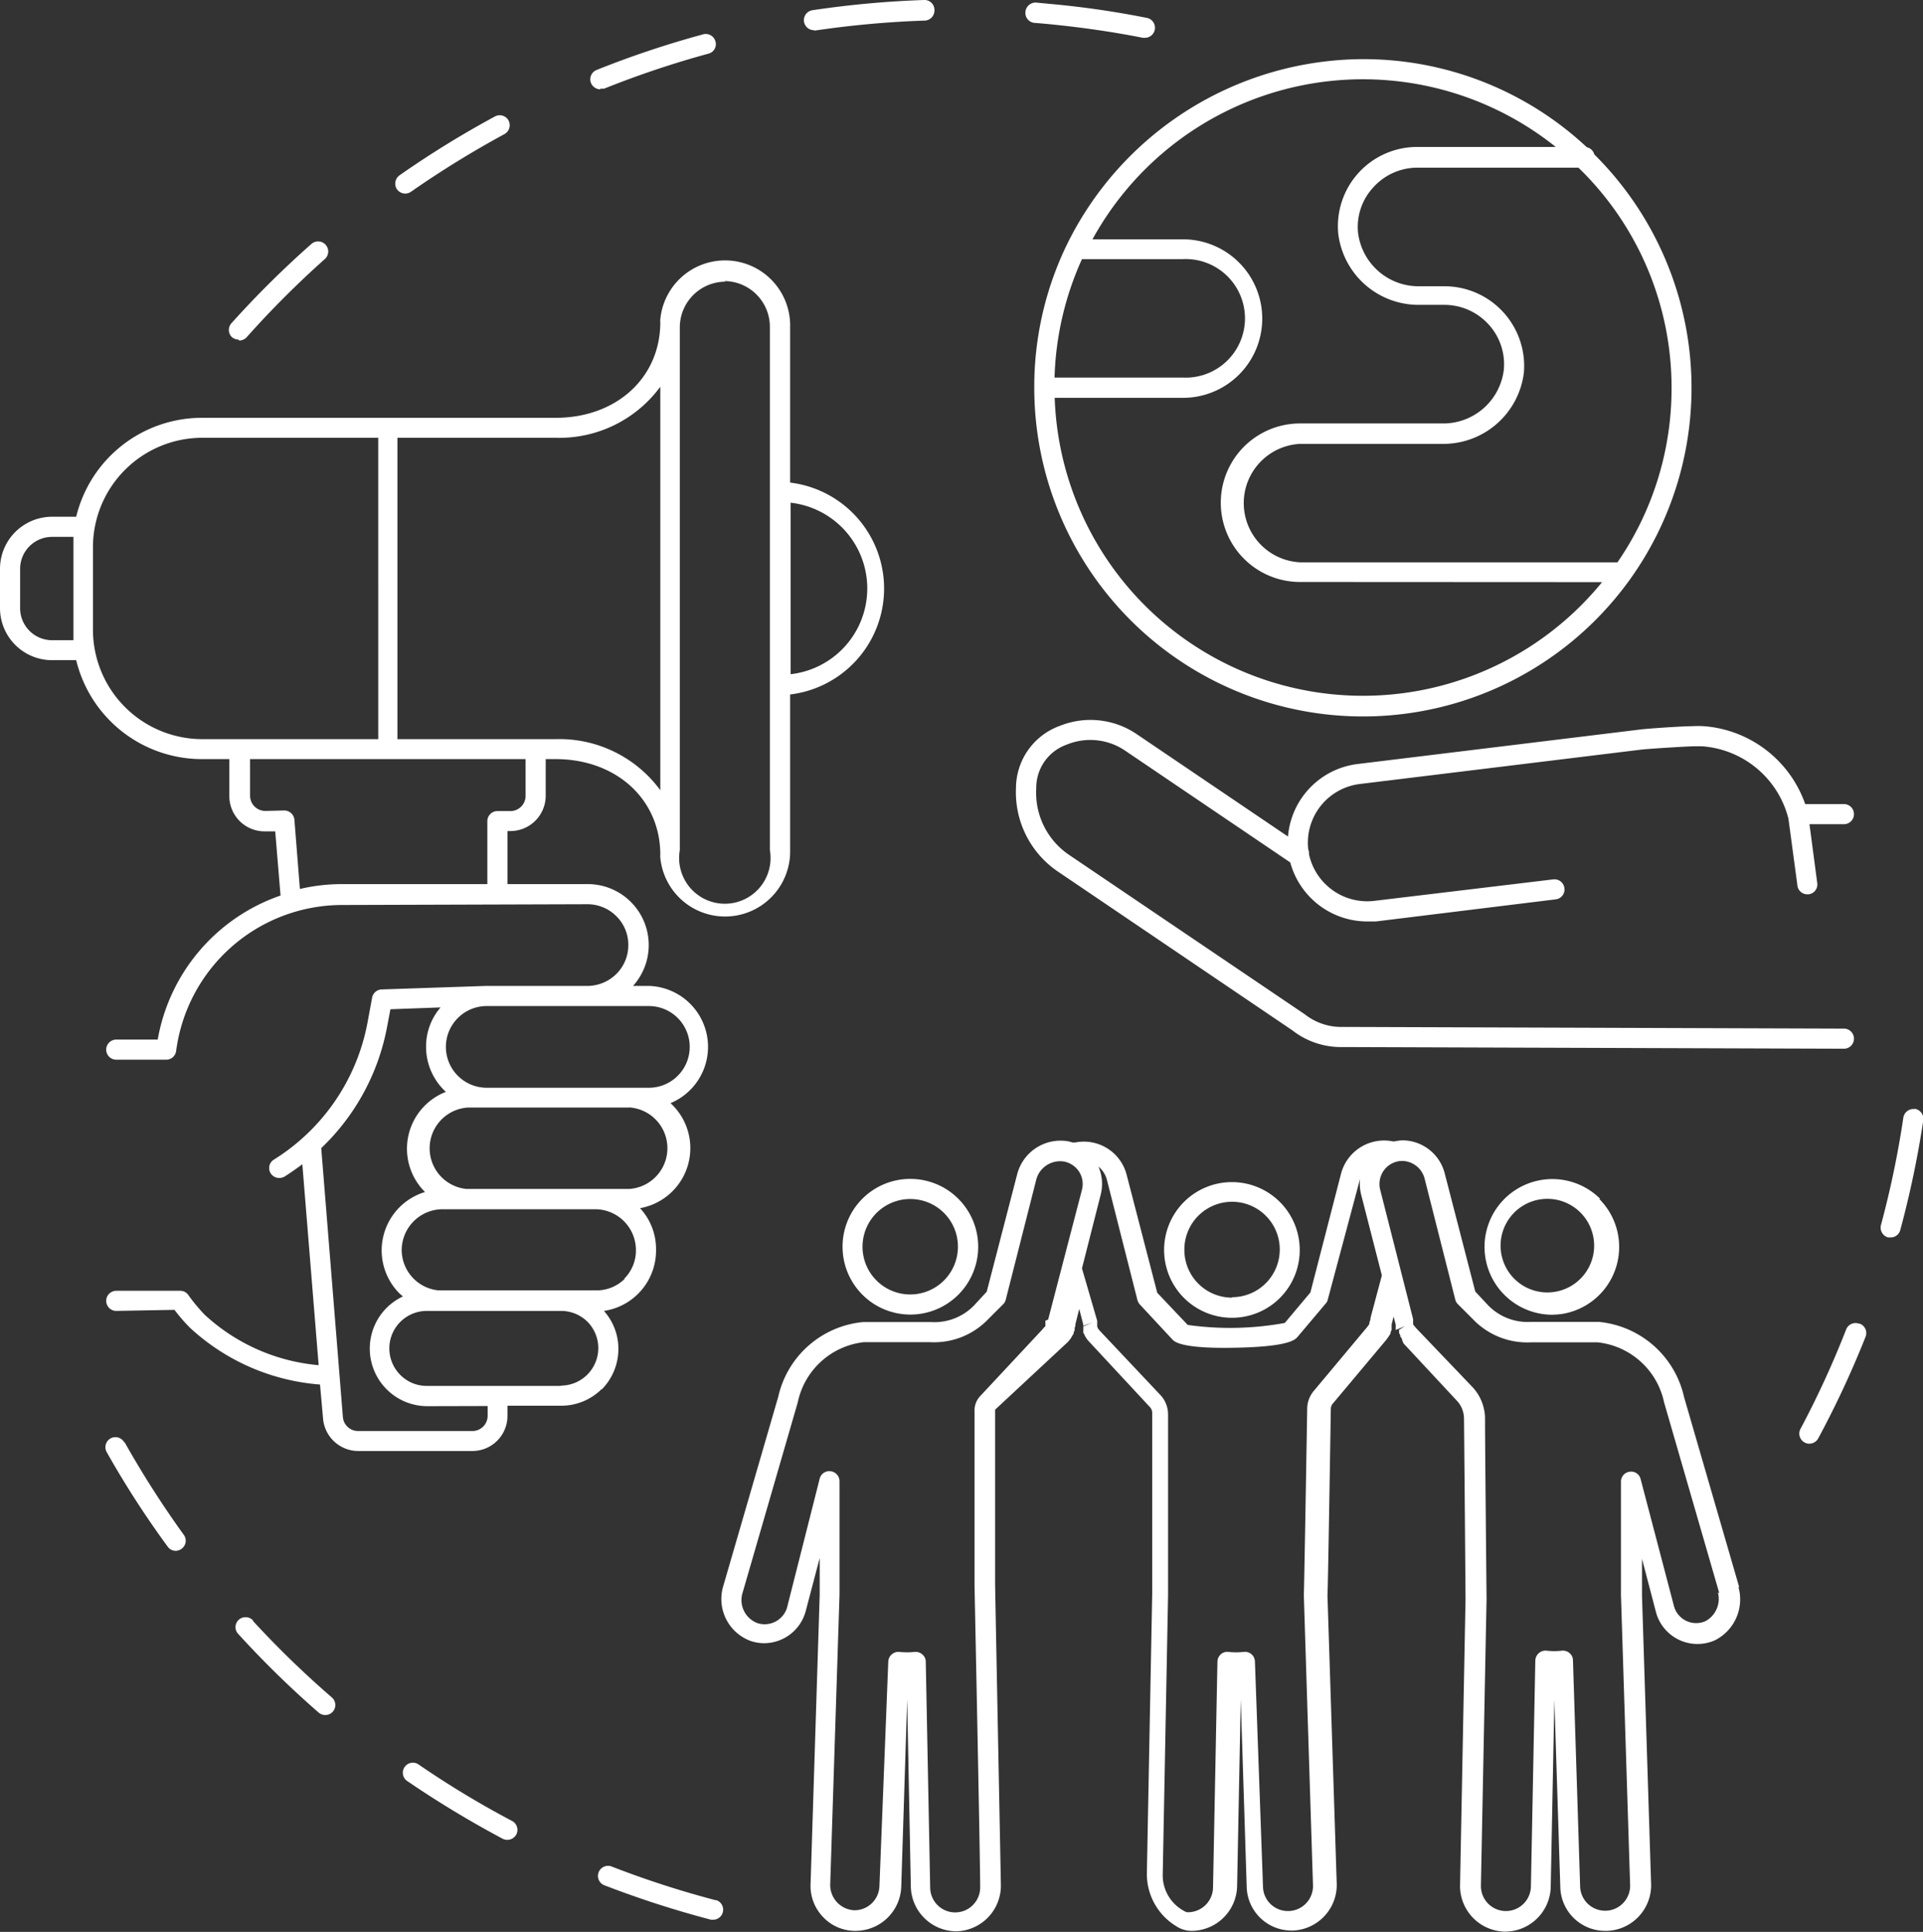 <svg xmlns="http://www.w3.org/2000/svg" viewBox="0 0 126.19 126.74"><rect x="0" y="0" width="126.19" height="126.74" fill="#333333" stroke="none"/><defs><style>.cls-1{fill:#fff;fill-rule:evenodd;}</style></defs><g id="Слой_2" data-name="Слой 2"><g id="_Layer_" data-name="&lt;Layer&gt;"><path class="cls-1" d="M109.69,25.44A20.08,20.08,0,0,0,103.58,11H93a3.89,3.89,0,0,0-2.88,1.29,3.81,3.81,0,0,0-1,3,4,4,0,0,0,4,3.49H94.8A5.23,5.23,0,0,1,100,24.44a5.32,5.32,0,0,1-5.32,4.68H85.31a3.89,3.89,0,0,0,0,7.77h20.83a20.08,20.08,0,0,0,3.55-11.45ZM71,17h6.61a3.89,3.89,0,1,1,0,7.77H69.2A20.19,20.19,0,0,1,71,17Zm34.13,21.19A20.24,20.24,0,0,1,69.21,26.1h8.42a5.2,5.2,0,1,0,0-10.4H71.69a20.25,20.25,0,0,1,30.4-6.06H93a5.2,5.2,0,0,0-5.18,5.71A5.31,5.31,0,0,0,93.08,20H94.8a3.92,3.92,0,0,1,2.88,1.28,3.86,3.86,0,0,1,1,3,4,4,0,0,1-4,3.5H85.31a5.2,5.2,0,0,0,0,10.4ZM89.44,3.88a21.47,21.47,0,0,1,14.69,5.78.65.65,0,0,1,.49.47,21.57,21.57,0,0,1,2.4,27.8A21.57,21.57,0,0,1,67.87,25.44,21.36,21.36,0,0,1,70,16.07,21.72,21.72,0,0,1,89.44,3.88Zm-20,53.31L84.8,67.59a5.19,5.19,0,0,0,3.3,1.1L121,68.8a.66.66,0,0,0,0-1.32l-32.88-.11a3.87,3.87,0,0,1-2.5-.83l0,0L70.18,56.1A4.92,4.92,0,0,1,68,51.72a3,3,0,0,1,2-2.87,4.07,4.07,0,0,1,3.87.42l10.8,7.31a5.24,5.24,0,0,0,5,3.87c.21,0,.41,0,.62,0L102.09,59a.65.65,0,0,0,.57-.73.66.66,0,0,0-.73-.58L90.18,59.1a3.91,3.91,0,0,1-4.28-3.05c0-.11,0-.21-.05-.32a3.88,3.88,0,0,1,3.41-4.3l18.42-2.25c.5-.06,2.76-.2,3.42-.22.2,0,.4,0,.61,0a6.31,6.31,0,0,1,5.65,4.75l.59,4.39a.65.65,0,0,0,.65.57h.09a.65.65,0,0,0,.56-.74l-.51-3.86H121a.66.66,0,0,0,0-1.32h-2.54a7.66,7.66,0,0,0-6.65-5.11,6.09,6.09,0,0,0-.74,0c-.65,0-2.94.15-3.53.23L89.1,50.12a5.22,5.22,0,0,0-4.58,4.76l-9.9-6.7a5.4,5.4,0,0,0-5.05-.57,4.36,4.36,0,0,0-2.9,4.1,6.28,6.28,0,0,0,2.77,5.48Zm-.66,29.38L71,78.05a1.5,1.5,0,0,0-.18-1.17,1.52,1.52,0,0,0-1-.68A1.62,1.62,0,0,0,68,77.39l-2,7.87a.59.59,0,0,1-.15.28l-1,1a4.92,4.92,0,0,1-3.83,1.51l-4.25,0h-.08A5,5,0,0,0,52.35,92l-3.62,12.49a1.61,1.61,0,0,0,1,2,1.54,1.54,0,0,0,1.91-1L53.79,97a.65.65,0,0,1,.72-.48.66.66,0,0,1,.58.65c0,2.78,0,7,0,7.36a.28.28,0,0,1,0,.09l-.61,19a1.66,1.66,0,0,0,1.59,1.7h0a1.64,1.64,0,0,0,1.64-1.59L58.29,109a.67.67,0,0,1,.73-.63,4.52,4.52,0,0,0,1,0h.08a.65.65,0,0,1,.43.17.62.62,0,0,1,.22.48l.29,14.83a1.64,1.64,0,0,0,3.28-.06c0-2-.37-19.62-.37-19.83,0,0,0-9.58,0-11.37a1.38,1.38,0,0,1,.37-1l4.08-4.37.1-.12L68.6,87l0,0,0-.07,0-.13,0-.06,0-.1Zm21.15,0-.07.19,0,.09,0,0a1.77,1.77,0,0,1-.17.24l-3.47,4.15a1.83,1.83,0,0,0-.44,1.18c-.09,5.4-.2,11.83-.22,12.15v.11l.6,19a1.64,1.64,0,0,1-1.59,1.69h-.05a1.63,1.63,0,0,1-1.64-1.59L82.35,109a.65.65,0,0,0-.73-.63,4.52,4.52,0,0,1-1,0,.64.64,0,0,0-.5.15.67.67,0,0,0-.23.49l-.29,14.83a1.65,1.65,0,0,1-1.64,1.61c-.07,0-.13,0-.34-.13A2.65,2.65,0,0,1,76.3,123l.35-18.34v-3.36c0-3,0-7.1,0-8.5a1.87,1.87,0,0,0-.51-1.29l-4-4.24-.11-.15L72,87l0,0a.79.79,0,0,1,0-.09l0-.12,0,0,0-.07,0-.07L71,83.21l1.23-4.84a2.84,2.84,0,0,0-.15-1.84,1.7,1.7,0,0,1,.56.88l2,7.88a.76.76,0,0,0,.15.28l2.14,2.3c.14.15.6.64,4.35.54,3.35-.08,3.72-.53,3.88-.72L87,85.51a.55.55,0,0,0,.13-.25s2.12-7.92,2.12-7.93a3.06,3.06,0,0,0,.06,1l1.37,5.34-.75,2.81Zm22.89,17.94L109.2,92a5,5,0,0,0-4.38-3.94h-.08l-4.26,0a4.93,4.93,0,0,1-3.82-1.51l-1-1a.61.61,0,0,1-.16-.28l-2-7.89A1.55,1.55,0,0,0,92,76.16a1.51,1.51,0,0,0-1.18.61,1.53,1.53,0,0,0-.25,1.28l2.16,8.49,0,.06,0,.07,0,.07,0,.07,0,0a.25.25,0,0,0,0,.07l0,0,.06.08.12.15L96.63,91a3.07,3.07,0,0,1,.82,2c0,2,.1,11.76.1,11.9l-.37,18.8a1.64,1.64,0,0,0,3.28.06l.29-14.83a.67.67,0,0,1,.74-.64,4.44,4.44,0,0,0,1,0,.67.67,0,0,1,.51.16.62.62,0,0,1,.22.47l.47,14.84a1.64,1.64,0,0,0,1.64,1.59h.06a1.64,1.64,0,0,0,1.58-1.7l-.6-19a.49.49,0,0,1,0-.12c0-.29,0-4.55,0-7.33a.65.65,0,0,1,.57-.65.64.64,0,0,1,.72.48l2.2,8.38a1.51,1.51,0,0,0,2.06.94,1.66,1.66,0,0,0,.81-1.89Zm1.27-.36a3,3,0,0,1-1.56,3.46,2.82,2.82,0,0,1-3.85-1.8l-.93-3.55c0,1.19,0,2.1,0,2.41l.6,19a3,3,0,0,1-2.86,3h-.1a2.94,2.94,0,0,1-3-2.86L102,111.51l-.24,12.31a3,3,0,0,1-3,2.9h-.06a3,3,0,0,1-2.89-3l.36-18.79c0-.2-.06-7.85-.1-11.87a1.73,1.73,0,0,0-.46-1.16l-3.51-3.77L92,87.89l0-.06s-.07-.1-.11-.15l0-.08-.08-.15,0-.09a.61.61,0,0,1,0-.12L92.2,87l-.61.25,0-.09,0-.11,0-.14-.14-.54-.13.52a.11.11,0,0,0,0,0,.56.56,0,0,1,0,.12s0,.08,0,.13a1.17,1.17,0,0,0,0,.11.91.91,0,0,1-.07.14l0,.09a4.27,4.27,0,0,1-.3.44l-3.48,4.15a.54.54,0,0,0-.14.36c-.16,10.11-.2,11.87-.22,12.22l.61,19a3,3,0,0,1-2.87,3h-.09a2.94,2.94,0,0,1-2.95-2.86l-.39-12.31-.24,12.3a3,3,0,0,1-3,2.89,1.82,1.82,0,0,1-1-.31,4,4,0,0,1-1.92-3.5l.35-18.34c0-.08,0-1.49,0-3.33,0-3,0-7.1,0-8.5a.55.55,0,0,0-.16-.39l-3.94-4.24a1.68,1.68,0,0,1-.18-.21l0,0a1.63,1.63,0,0,1-.11-.17l-.05-.08s0-.09-.08-.14l0-.09a1.21,1.21,0,0,1,0-.14l0-.11,0-.11.61-.24-.62.2,0-.1-.26-1-.25,1,0,.1a1.26,1.26,0,0,0-.05.16l0,.09c0,.06,0,.1-.06.15l0,.1-.08.14-.05.08a1.4,1.4,0,0,1-.1.16l0,0a2,2,0,0,1-.19.22L65.3,92.48V103.9c0,.32.38,19.61.38,19.8a3,3,0,0,1-2.9,3h-.06a3,3,0,0,1-2.95-2.9l-.24-12.31-.39,12.32a3,3,0,0,1-3,2.86h-.09a2.89,2.89,0,0,1-2.06-.93,2.93,2.93,0,0,1-.8-2.12l.6-19c0-.3,0-1.22,0-2.41l-.93,3.53a2.84,2.84,0,0,1-2.72,2.06,2.82,2.82,0,0,1-.86-.14,2.93,2.93,0,0,1-1.83-3.57l3.62-12.46a6.31,6.31,0,0,1,5.58-4.9h.15l4.26,0a3.63,3.63,0,0,0,2.85-1.08l.84-.91,2-7.71a2.94,2.94,0,0,1,3.38-2.15l.26.07.17,0a2.9,2.9,0,0,1,3.38,2.15l2,7.71,2,2.11a20,20,0,0,0,6.37-.13l1.68-2L88,77a2.92,2.92,0,0,1,3.41-2.12l.09,0a3.85,3.85,0,0,1,.49-.07A2.88,2.88,0,0,1,94.81,77l2,7.73.85.91a3.62,3.62,0,0,0,2.81,1.08l4.29,0h.15a6.34,6.34,0,0,1,5.6,4.93l3.61,12.44ZM101.81,78.66a3.07,3.07,0,1,1-.54,0,3.27,3.27,0,0,1,.54,0Zm3.14,0a4.45,4.45,0,0,1-2.39,7.53,5,5,0,0,1-.76.06A4.45,4.45,0,1,1,105,78.64ZM62.86,81.79a3.13,3.13,0,1,1-3.12-3.13,3.12,3.12,0,0,1,3.12,3.13Zm-3.12-4.45a4.45,4.45,0,1,1-4.45,4.45,4.44,4.44,0,0,1,4.45-4.45ZM80.85,85.1A3.13,3.13,0,1,0,77.72,82a3.13,3.13,0,0,0,3.13,3.13ZM85.29,82a4.45,4.45,0,1,0-4.44,4.45A4.44,4.44,0,0,0,85.29,82ZM36.46,28.72H26.08V48.49H36.46a8.22,8.22,0,0,1,6.87,3.35V25.37a8.22,8.22,0,0,1-6.87,3.35ZM51.88,44.23a5.66,5.66,0,0,0,0-11.25V44.23ZM47.61,18.48a3,3,0,0,0-3,3V55.77a3,3,0,1,0,5.91,0V21.44a3,3,0,0,0-3-3ZM1.32,39.89A2.1,2.1,0,0,0,3.42,42h1.4c0-.22,0-.44,0-.67V35.9c0-.23,0-.46,0-.68H3.42a2.1,2.1,0,0,0-2.1,2.1v2.57Zm12,8.6h11.5V28.72H13.27A7.18,7.18,0,0,0,6.1,35.9v5.42a7.18,7.18,0,0,0,7.17,7.17Zm4.09,4.71a1,1,0,0,1-1-1V49.8H34.49v2.41a1,1,0,0,1-1,1h-.85a.66.66,0,0,0-.66.66V58l-9.56,0a12,12,0,0,0-2.74.32l-.36-4.54a.67.67,0,0,0-.66-.61ZM36.81,90.9a2.46,2.46,0,0,0,1.73-4.2A2.47,2.47,0,0,0,36.8,86L28,86a2.46,2.46,0,0,0-1.73,4.2,2.43,2.43,0,0,0,1.74.72l8.77,0Zm4.14-7a2.61,2.61,0,0,0,.78-1.9,2.68,2.68,0,0,0-2.68-2.67l-10,0A2.69,2.69,0,0,0,26.36,82a2.67,2.67,0,0,0,2.39,2.65l8,0h2.27A2.62,2.62,0,0,0,41,83.89Zm.37-11.24-9.36,0H30.68A2.68,2.68,0,0,0,30.61,78L39,78h2.28a2.68,2.68,0,0,0,0-5.35ZM42.57,66,31.94,66a2.68,2.68,0,0,0,0,5.36l10.64,0a2.68,2.68,0,0,0,0-5.36ZM32,92.24v.64a1,1,0,0,1-1,1H23.5a1,1,0,0,1-1-.92L21.08,75.32a14.73,14.73,0,0,0,4.32-7.95l.22-1.16,3.29-.12a3.92,3.92,0,0,0-.95,2.6,4,4,0,0,0,1.3,2.94,4,4,0,0,0-1.37,6.57,4,4,0,0,0-1.67,6.66l.22.19a3.84,3.84,0,0,0-1.08.76,3.78,3.78,0,0,0,2.69,6.44Zm7.5-1.13a3.76,3.76,0,0,1-2.67,1.11H33.3v.65A2.3,2.3,0,0,1,31,95.19H23.5a2.32,2.32,0,0,1-2.3-2.12L21,90.83a14.15,14.15,0,0,1-8.55-3.74,11.49,11.49,0,0,1-1-1.16L7.63,86a.66.66,0,0,1,0-1.32h4.19a.64.64,0,0,1,.54.28,11.63,11.63,0,0,0,1.06,1.28,12.64,12.64,0,0,0,7.49,3.32L19.84,76.38c-.38.28-.76.55-1.17.81a.73.73,0,0,1-.35.09.67.67,0,0,1-.56-.31.65.65,0,0,1,.22-.9,13.52,13.52,0,0,0,6.13-8.95l.31-1.68a.66.66,0,0,1,.63-.53l6.84-.23,6.67,0a2.71,2.71,0,0,0,1.89-.79,2.65,2.65,0,0,0,.78-1.9,2.62,2.62,0,0,0-.79-1.89,2.67,2.67,0,0,0-1.89-.78l-16.12.05a11,11,0,0,0-10.87,9.57.66.66,0,0,1-.65.58H7.63a.66.66,0,0,1,0-1.32h2.72a12.22,12.22,0,0,1,8.06-9.45l-.35-4.21h-.7a2.31,2.31,0,0,1-2.31-2.31V49.8H13.27A8.49,8.49,0,0,1,5,43.31H3.42A3.42,3.42,0,0,1,0,39.89V37.32A3.42,3.42,0,0,1,3.42,33.9H5a8.49,8.49,0,0,1,8.24-6.49H36.46c4,0,6.87-2.64,6.87-6.27a1.08,1.08,0,0,1,0-.19,4.27,4.27,0,0,1,8.52.49V31.66a7,7,0,0,1,0,13.9V55.77a4.27,4.27,0,0,1-8.52.49,1.08,1.08,0,0,1,0-.19c0-3.63-2.89-6.27-6.87-6.27h-.65v2.41a2.32,2.32,0,0,1-2.31,2.31h-.2V58l5.24,0a4,4,0,0,1,3,6.68h1.06A4,4,0,0,1,44,72.37a4,4,0,0,1-2,6.89A3.94,3.94,0,0,1,43.05,82a4,4,0,0,1-3.42,4,3.73,3.73,0,0,1,.95,2.48,3.79,3.79,0,0,1-1.1,2.68Zm86.15-18.35a.67.67,0,0,0-.75.56,62.1,62.1,0,0,1-1.47,7.05.67.67,0,0,0,.47.81l.17,0a.65.65,0,0,0,.63-.49,64.33,64.33,0,0,0,1.51-7.2.67.67,0,0,0-.56-.75ZM122,86.84a.66.66,0,0,0-.85.37,61.56,61.56,0,0,1-3,6.53.66.66,0,0,0,.27.89.58.58,0,0,0,.31.08.66.66,0,0,0,.58-.34,63.1,63.1,0,0,0,3.11-6.67.66.66,0,0,0-.37-.86ZM16.58,106.28a.67.67,0,0,0-.93,0,.65.65,0,0,0,0,.93,63.76,63.76,0,0,0,5.26,5.14.66.66,0,0,0,.43.16.65.65,0,0,0,.5-.22.66.66,0,0,0-.06-.93,62.92,62.92,0,0,1-5.16-5ZM47,124.67a63,63,0,0,1-6.86-2.22.66.66,0,0,0-.48,1.23,65.79,65.79,0,0,0,7,2.26l.16,0a.66.66,0,0,0,.17-1.29ZM33.6,119.46a61.67,61.67,0,0,1-6.17-3.73.66.66,0,0,0-.74,1.09,67.16,67.16,0,0,0,6.3,3.81.66.66,0,0,0,.3.07.67.67,0,0,0,.59-.35.66.66,0,0,0-.28-.89ZM8.15,94.62A.65.65,0,1,0,7,95.26a62,62,0,0,0,4,6.2.65.65,0,0,0,.53.28.67.67,0,0,0,.38-.13.65.65,0,0,0,.15-.92,64.32,64.32,0,0,1-3.88-6.07ZM26.59,12.7a.68.68,0,0,0,.38-.12A64.26,64.26,0,0,1,33.1,8.8a.67.67,0,0,0,.27-.9.66.66,0,0,0-.89-.26,63.76,63.76,0,0,0-6.26,3.86.67.67,0,0,0-.17.92.68.68,0,0,0,.54.28ZM53.41,2h.1a63.84,63.84,0,0,1,7.18-.65.66.66,0,0,0,.63-.68A.65.65,0,0,0,60.64,0a64,64,0,0,0-7.32.67.66.66,0,0,0-.56.75.66.66,0,0,0,.65.56Zm-14,3.81a.7.7,0,0,0,.25,0,62.92,62.92,0,0,1,6.83-2.29.64.64,0,0,0,.46-.8.66.66,0,0,0-.8-.47,63.53,63.53,0,0,0-7,2.34.66.66,0,0,0-.37.85.67.67,0,0,0,.61.42ZM15.7,22.34a.68.68,0,0,0,.49-.22A62.94,62.94,0,0,1,21.31,17a.66.66,0,1,0-.87-1,63.91,63.91,0,0,0-5.23,5.18.66.66,0,0,0,0,.93.7.7,0,0,0,.44.17ZM67.29.78A.67.67,0,0,1,68,.17l1.47.14c2,.2,3.91.49,5.82.87a.66.66,0,0,1-.13,1.3H75c-1.87-.37-3.79-.65-5.7-.85-.48-.05-1-.1-1.44-.13A.66.66,0,0,1,67.29.78Z"/></g></g></svg>